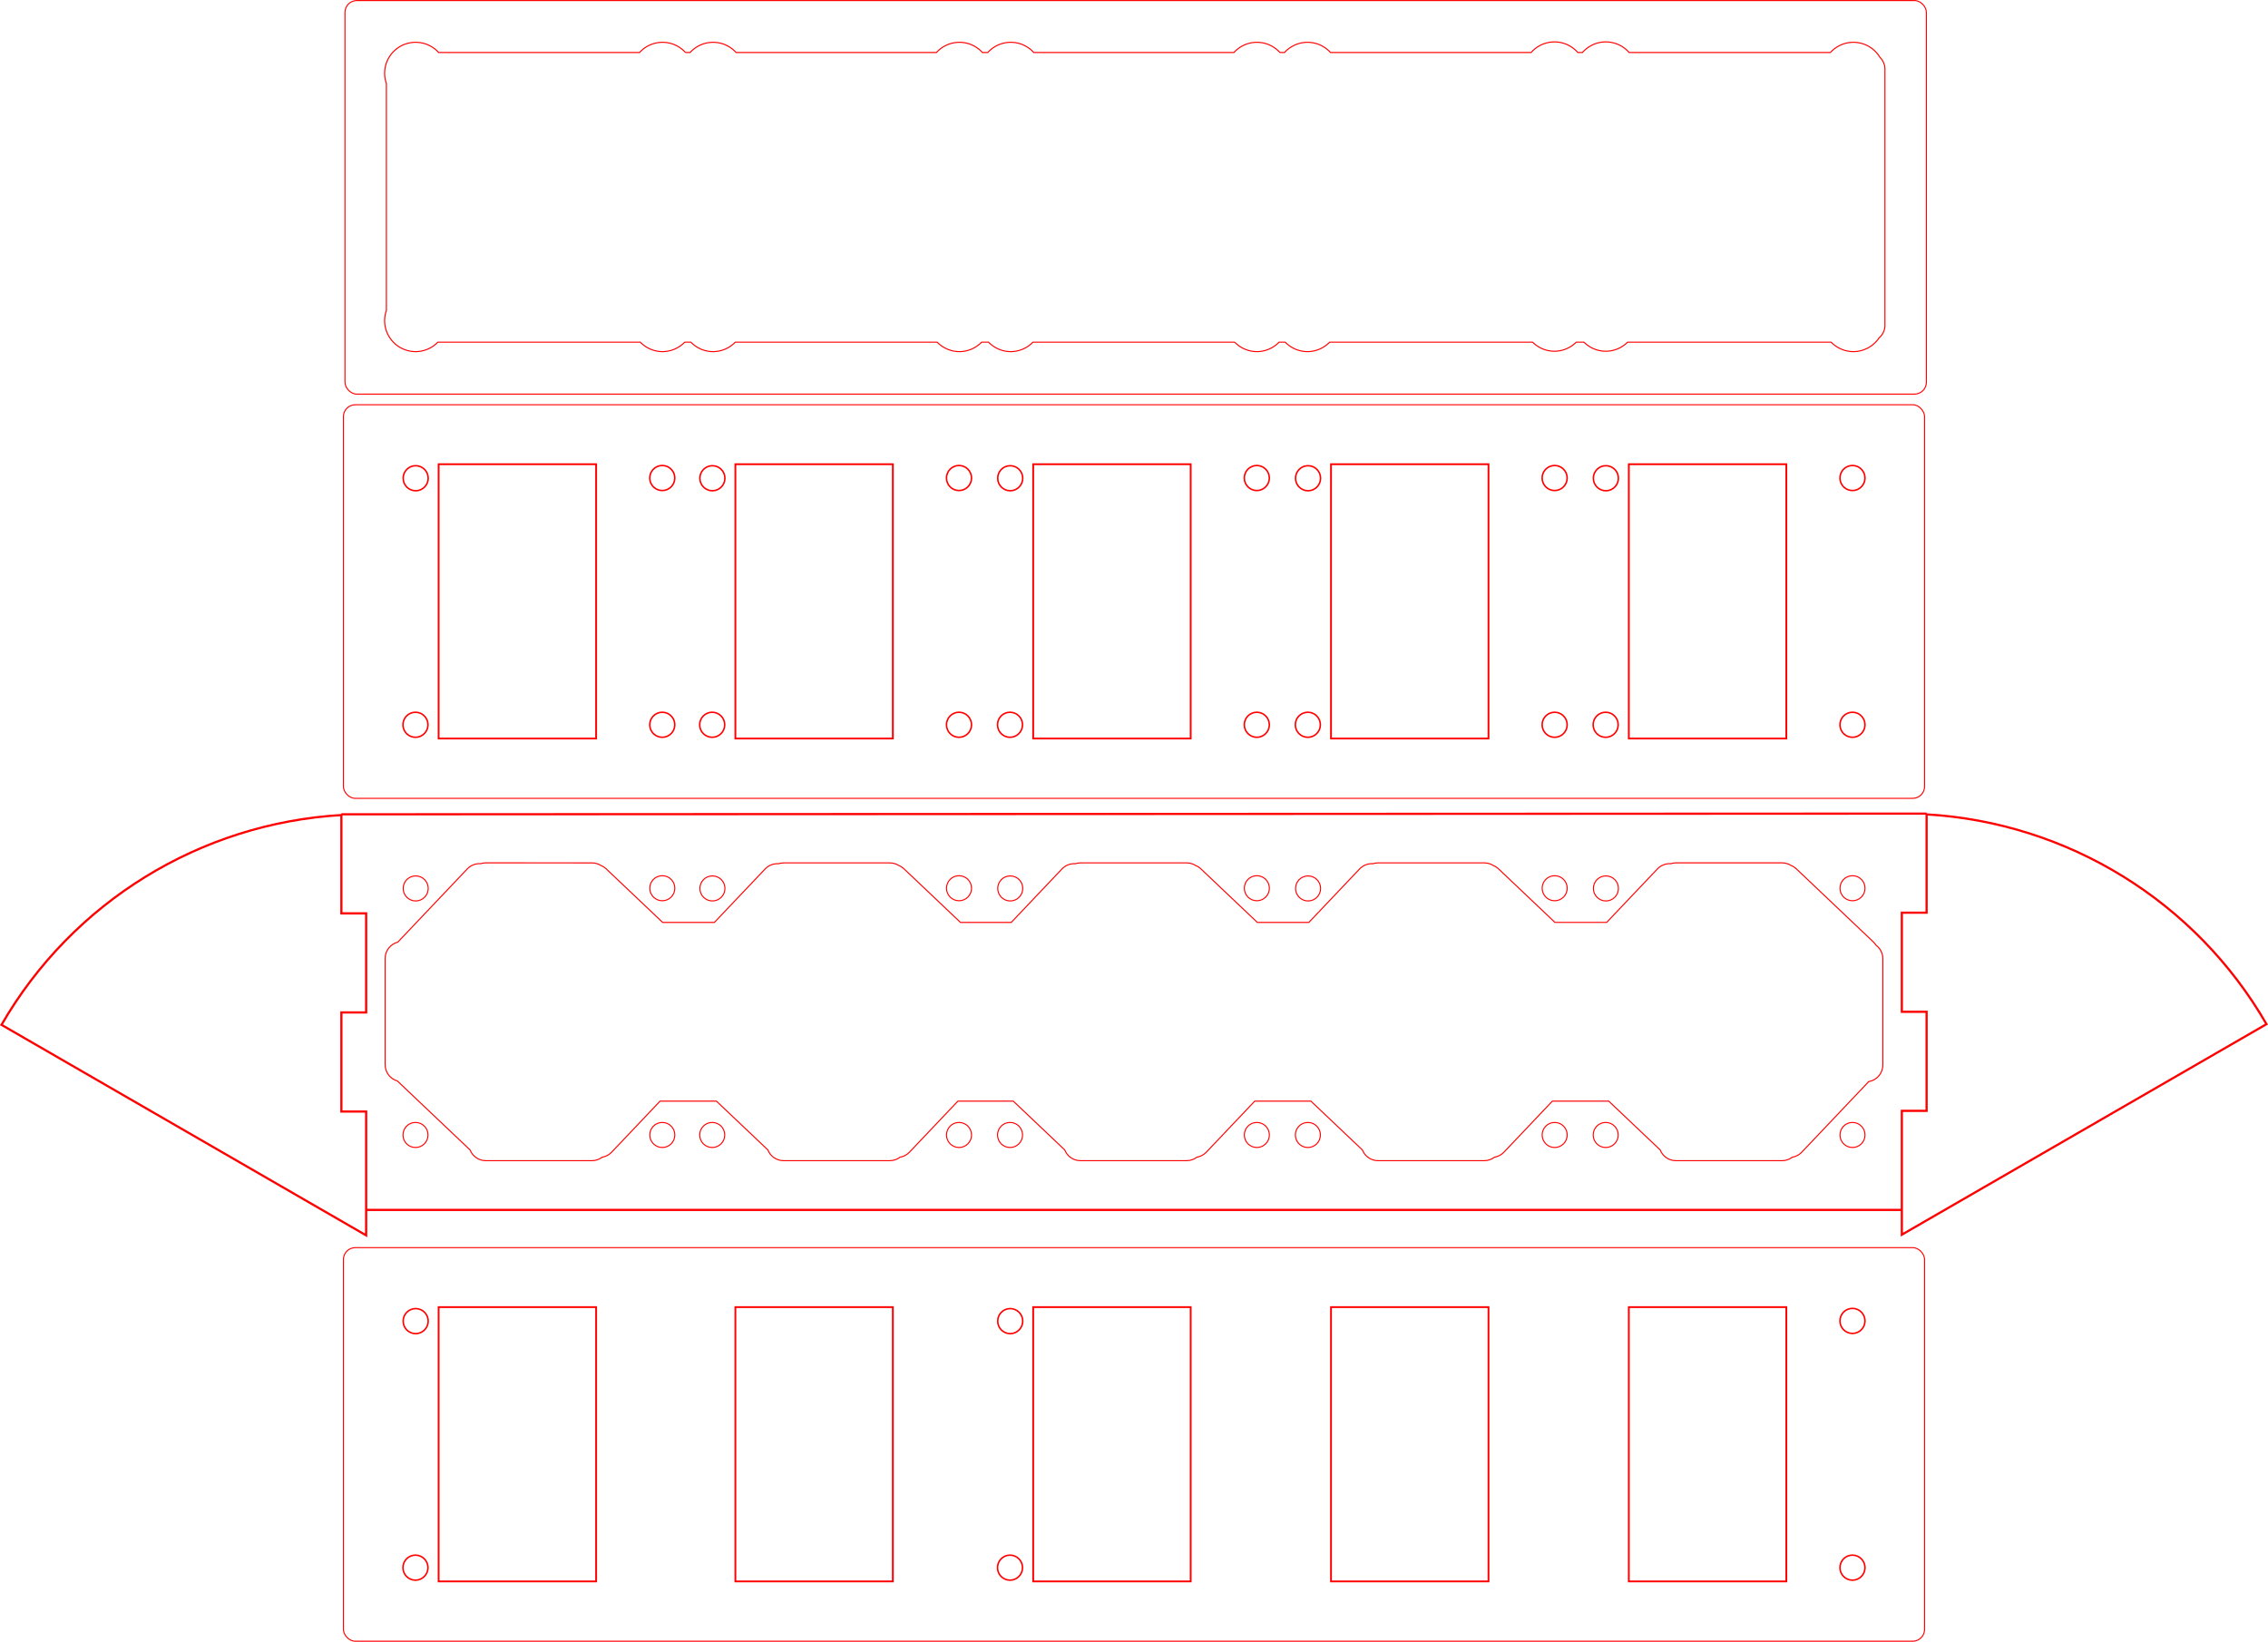 <?xml version="1.0" encoding="UTF-8" standalone="no"?>
<!-- Created with Inkscape (http://www.inkscape.org/) -->

<svg
   width="213.575mm"
   height="154.607mm"
   viewBox="0 0 213.575 154.607"
   version="1.1"
   id="svg5"
   sodipodi:docname="Display OLED 0.96 128x64_layerd_P00.svg"
   inkscape:version="1.3.2 (091e20e, 2023-11-25, custom)"
   xml:space="preserve"
   xmlns:inkscape="http://www.inkscape.org/namespaces/inkscape"
   xmlns:sodipodi="http://sodipodi.sourceforge.net/DTD/sodipodi-0.dtd"
   xmlns="http://www.w3.org/2000/svg"
   xmlns:svg="http://www.w3.org/2000/svg"><sodipodi:namedview
     id="namedview7"
     pagecolor="#ffffff"
     bordercolor="#666666"
     borderopacity="1.0"
     inkscape:pageshadow="2"
     inkscape:pageopacity="0.0"
     inkscape:pagecheckerboard="0"
     inkscape:document-units="mm"
     showgrid="false"
     inkscape:zoom="0.9058367"
     inkscape:cx="247.83717"
     inkscape:cy="289.78733"
     inkscape:window-width="1920"
     inkscape:window-height="1027"
     inkscape:window-x="-8"
     inkscape:window-y="-8"
     inkscape:window-maximized="1"
     inkscape:current-layer="layer1"
     inkscape:snap-global="false"
     fit-margin-top="0"
     fit-margin-left="0"
     fit-margin-right="0"
     fit-margin-bottom="0"
     inkscape:showpageshadow="2"
     inkscape:deskcolor="#d1d1d1" /><defs
     id="defs2" /><g
     inkscape:label="Layer 1"
     inkscape:groupmode="layer"
     id="layer1"
     transform="translate(-188.927,-495.709)"><g
       id="g327"
       transform="translate(0.006,158.767)"
       style="stroke:#ff0000"><rect
         style="opacity:0.99;fill:none;stroke:#ff0000;stroke-width:0.1;stroke-dasharray:none"
         id="rect141"
         width="148.9"
         height="37.065"
         x="221.258"
         y="375.058"
         ry="1.123" /><ellipse
         style="fill:none;stroke:#ff0000;stroke-width:0.143;stroke-linecap:square"
         id="ellipse144"
         cx="-405.194"
         cy="228.044"
         rx="1.179"
         ry="1.179"
         transform="rotate(-90)" /><ellipse
         style="fill:none;stroke:#ff0000;stroke-width:0.143;stroke-linecap:square"
         id="ellipse145"
         cx="-405.194"
         cy="251.286"
         rx="1.179"
         ry="1.179"
         transform="rotate(-90)" /><ellipse
         style="fill:none;stroke:#ff0000;stroke-width:0.143;stroke-linecap:square"
         id="ellipse146"
         cx="-381.977"
         cy="228.064"
         rx="1.179"
         ry="1.179"
         transform="rotate(-90)" /><ellipse
         style="fill:none;stroke:#ff0000;stroke-width:0.143;stroke-linecap:square"
         id="ellipse147"
         cx="-381.957"
         cy="251.286"
         rx="1.179"
         ry="1.179"
         transform="rotate(-90)" /><ellipse
         style="fill:none;stroke:#ff0000;stroke-width:0.143;stroke-linecap:square"
         id="ellipse158"
         cx="-405.194"
         cy="255.987"
         rx="1.179"
         ry="1.179"
         transform="rotate(-90)" /><ellipse
         style="fill:none;stroke:#ff0000;stroke-width:0.143;stroke-linecap:square"
         id="ellipse159"
         cx="-405.194"
         cy="279.229"
         rx="1.179"
         ry="1.179"
         transform="rotate(-90)" /><ellipse
         style="fill:none;stroke:#ff0000;stroke-width:0.143;stroke-linecap:square"
         id="ellipse160"
         cx="-381.977"
         cy="256.006"
         rx="1.179"
         ry="1.179"
         transform="rotate(-90)" /><ellipse
         style="fill:none;stroke:#ff0000;stroke-width:0.143;stroke-linecap:square"
         id="ellipse161"
         cx="-381.957"
         cy="279.229"
         rx="1.179"
         ry="1.179"
         transform="rotate(-90)" /><ellipse
         style="fill:none;stroke:#ff0000;stroke-width:0.143;stroke-linecap:square"
         id="ellipse167"
         cx="-405.194"
         cy="284.033"
         rx="1.179"
         ry="1.179"
         transform="rotate(-90)" /><ellipse
         style="fill:none;stroke:#ff0000;stroke-width:0.143;stroke-linecap:square"
         id="ellipse168"
         cx="-405.194"
         cy="307.274"
         rx="1.179"
         ry="1.179"
         transform="rotate(-90)" /><ellipse
         style="fill:none;stroke:#ff0000;stroke-width:0.143;stroke-linecap:square"
         id="ellipse169"
         cx="-381.977"
         cy="284.052"
         rx="1.179"
         ry="1.179"
         transform="rotate(-90)" /><ellipse
         style="fill:none;stroke:#ff0000;stroke-width:0.143;stroke-linecap:square"
         id="ellipse170"
         cx="-381.957"
         cy="307.274"
         rx="1.179"
         ry="1.179"
         transform="rotate(-90)" /><ellipse
         style="fill:none;stroke:#ff0000;stroke-width:0.143;stroke-linecap:square"
         id="ellipse176"
         cx="-405.194"
         cy="312.079"
         rx="1.179"
         ry="1.179"
         transform="rotate(-90)" /><ellipse
         style="fill:none;stroke:#ff0000;stroke-width:0.143;stroke-linecap:square"
         id="ellipse177"
         cx="-405.194"
         cy="335.32"
         rx="1.179"
         ry="1.179"
         transform="rotate(-90)" /><ellipse
         style="fill:none;stroke:#ff0000;stroke-width:0.143;stroke-linecap:square"
         id="ellipse178"
         cx="-381.977"
         cy="312.098"
         rx="1.179"
         ry="1.179"
         transform="rotate(-90)" /><ellipse
         style="fill:none;stroke:#ff0000;stroke-width:0.143;stroke-linecap:square"
         id="ellipse179"
         cx="-381.957"
         cy="335.32"
         rx="1.179"
         ry="1.179"
         transform="rotate(-90)" /><ellipse
         style="fill:none;stroke:#ff0000;stroke-width:0.143;stroke-linecap:square"
         id="ellipse185"
         cx="-405.194"
         cy="340.124"
         rx="1.179"
         ry="1.179"
         transform="rotate(-90)" /><ellipse
         style="fill:none;stroke:#ff0000;stroke-width:0.143;stroke-linecap:square"
         id="ellipse186"
         cx="-405.194"
         cy="363.366"
         rx="1.179"
         ry="1.179"
         transform="rotate(-90)" /><ellipse
         style="fill:none;stroke:#ff0000;stroke-width:0.143;stroke-linecap:square"
         id="ellipse187"
         cx="-381.977"
         cy="340.144"
         rx="1.179"
         ry="1.179"
         transform="rotate(-90)" /><ellipse
         style="fill:none;stroke:#ff0000;stroke-width:0.143;stroke-linecap:square"
         id="ellipse188"
         cx="-381.957"
         cy="363.366"
         rx="1.179"
         ry="1.179"
         transform="rotate(-90)" /><rect
         style="fill:none;stroke:#ff0000;stroke-width:0.17"
         id="rect192"
         width="14.83"
         height="25.83"
         x="230.227"
         y="380.658"
         ry="0" /><rect
         style="fill:none;stroke:#ff0000;stroke-width:0.17"
         id="rect195"
         width="14.83"
         height="25.83"
         x="258.169"
         y="380.658"
         ry="0" /><rect
         style="fill:none;stroke:#ff0000;stroke-width:0.17"
         id="rect198"
         width="14.83"
         height="25.83"
         x="286.215"
         y="380.658"
         ry="0" /><rect
         style="fill:none;stroke:#ff0000;stroke-width:0.17"
         id="rect201"
         width="14.83"
         height="25.83"
         x="314.261"
         y="380.658"
         ry="0" /><rect
         style="fill:none;stroke:#ff0000;stroke-width:0.17"
         id="rect204"
         width="14.83"
         height="25.83"
         x="342.307"
         y="380.658"
         ry="0" /></g><g
       id="g325"
       transform="translate(-229.75,146.318)"
       style="stroke:#ff0000;stroke-width:0.1;stroke-dasharray:none"><path
         id="rect271"
         style="fill:none;stroke:#ff0000;stroke-width:0.1;stroke-linecap:square;stroke-dasharray:none"
         d="m 464.433,430.646 c -0.173,0 -0.34,0.028 -0.496,0.078 -0.457,-0.028 -0.921,0.139 -1.262,0.499 l -6.536,6.888 c -0.69,0.181 -1.196,0.804 -1.196,1.552 v 9.982 c 0,0.733 0.486,1.347 1.154,1.542 l 6.844,6.493 c 0.235,0.594 0.811,1.013 1.491,1.013 h 9.982 c 0.367,0 0.702,-0.123 0.972,-0.328 0.328,-0.057 0.642,-0.212 0.889,-0.473 l 4.559,-4.806 h 5.31 l 4.842,4.594 c 0.235,0.594 0.811,1.013 1.491,1.013 h 9.982 c 0.367,0 0.702,-0.123 0.972,-0.328 0.328,-0.057 0.642,-0.212 0.889,-0.473 l 4.559,-4.806 h 5.219 l 4.842,4.594 c 0.235,0.594 0.811,1.013 1.491,1.013 h 9.982 c 0.367,0 0.702,-0.123 0.972,-0.328 0.328,-0.057 0.642,-0.212 0.889,-0.473 l 4.559,-4.806 h 5.292 l 4.842,4.594 c 0.235,0.594 0.811,1.013 1.491,1.013 h 9.982 c 0.367,0 0.702,-0.123 0.972,-0.328 0.328,-0.057 0.642,-0.212 0.889,-0.473 l 4.559,-4.806 h 5.31 l 4.842,4.594 c 0.235,0.594 0.811,1.013 1.491,1.013 h 9.982 c 0.367,0 0.702,-0.123 0.972,-0.328 0.328,-0.057 0.642,-0.212 0.889,-0.473 l 6.303,-6.644 c 0.759,-0.129 1.334,-0.783 1.334,-1.579 v -9.982 c 0,-0.531 -0.256,-0.999 -0.651,-1.291 -0.07,-0.111 -0.153,-0.216 -0.253,-0.311 l -7.242,-6.871 c -0.148,-0.14 -0.315,-0.245 -0.491,-0.318 -0.248,-0.157 -0.543,-0.249 -0.859,-0.249 h -9.982 c -0.173,0 -0.34,0.028 -0.496,0.078 -0.457,-0.028 -0.921,0.139 -1.262,0.499 l -4.773,5.03 h -4.87 l -5.312,-5.039 c -0.148,-0.14 -0.315,-0.245 -0.491,-0.318 -0.248,-0.157 -0.543,-0.249 -0.859,-0.249 h -9.982 c -0.173,0 -0.34,0.028 -0.496,0.078 -0.457,-0.028 -0.921,0.139 -1.262,0.499 l -4.773,5.03 h -4.852 l -5.312,-5.039 c -0.148,-0.14 -0.315,-0.245 -0.491,-0.318 -0.248,-0.157 -0.543,-0.249 -0.859,-0.249 h -9.982 c -0.173,0 -0.34,0.028 -0.496,0.078 -0.457,-0.028 -0.921,0.139 -1.262,0.499 l -4.773,5.03 h -4.779 l -5.312,-5.039 c -0.148,-0.14 -0.315,-0.245 -0.491,-0.318 -0.248,-0.157 -0.542,-0.249 -0.859,-0.249 h -9.982 c -0.173,0 -0.34,0.028 -0.496,0.078 -0.457,-0.028 -0.921,0.139 -1.262,0.499 l -4.773,5.03 h -4.87 l -5.312,-5.039 c -0.148,-0.14 -0.315,-0.245 -0.491,-0.318 -0.248,-0.157 -0.543,-0.249 -0.859,-0.249 z" /><g
         id="g276"
         transform="rotate(-90,415.963,132.422)"
         style="stroke:#ff0000;stroke-width:0.1;stroke-dasharray:none"><ellipse
           style="fill:none;stroke:#ff0000;stroke-width:0.1;stroke-linecap:square;stroke-dasharray:none"
           id="ellipse273"
           cx="92.113"
           cy="174.263"
           rx="1.179"
           ry="1.179" /><ellipse
           style="fill:none;stroke:#ff0000;stroke-width:0.1;stroke-linecap:square;stroke-dasharray:none"
           id="ellipse274"
           cx="92.113"
           cy="197.504"
           rx="1.179"
           ry="1.179" /><ellipse
           style="fill:none;stroke:#ff0000;stroke-width:0.1;stroke-linecap:square;stroke-dasharray:none"
           id="ellipse275"
           cx="115.33"
           cy="174.282"
           rx="1.179"
           ry="1.179" /><ellipse
           style="fill:none;stroke:#ff0000;stroke-width:0.1;stroke-linecap:square;stroke-dasharray:none"
           id="ellipse276"
           cx="115.349"
           cy="197.504"
           rx="1.179"
           ry="1.179" /></g><g
         id="g285"
         transform="rotate(-90,429.934,118.451)"
         style="stroke:#ff0000;stroke-width:0.1;stroke-dasharray:none"><ellipse
           style="fill:none;stroke:#ff0000;stroke-width:0.1;stroke-linecap:square;stroke-dasharray:none"
           id="ellipse282"
           cx="92.113"
           cy="174.263"
           rx="1.179"
           ry="1.179" /><ellipse
           style="fill:none;stroke:#ff0000;stroke-width:0.1;stroke-linecap:square;stroke-dasharray:none"
           id="ellipse283"
           cx="92.113"
           cy="197.504"
           rx="1.179"
           ry="1.179" /><ellipse
           style="fill:none;stroke:#ff0000;stroke-width:0.1;stroke-linecap:square;stroke-dasharray:none"
           id="ellipse284"
           cx="115.33"
           cy="174.282"
           rx="1.179"
           ry="1.179" /><ellipse
           style="fill:none;stroke:#ff0000;stroke-width:0.1;stroke-linecap:square;stroke-dasharray:none"
           id="ellipse285"
           cx="115.349"
           cy="197.504"
           rx="1.179"
           ry="1.179" /></g><g
         id="g294"
         transform="rotate(-90,443.957,104.428)"
         style="stroke:#ff0000;stroke-width:0.1;stroke-dasharray:none"><ellipse
           style="fill:none;stroke:#ff0000;stroke-width:0.1;stroke-linecap:square;stroke-dasharray:none"
           id="ellipse291"
           cx="92.113"
           cy="174.263"
           rx="1.179"
           ry="1.179" /><ellipse
           style="fill:none;stroke:#ff0000;stroke-width:0.1;stroke-linecap:square;stroke-dasharray:none"
           id="ellipse292"
           cx="92.113"
           cy="197.504"
           rx="1.179"
           ry="1.179" /><ellipse
           style="fill:none;stroke:#ff0000;stroke-width:0.1;stroke-linecap:square;stroke-dasharray:none"
           id="ellipse293"
           cx="115.33"
           cy="174.282"
           rx="1.179"
           ry="1.179" /><ellipse
           style="fill:none;stroke:#ff0000;stroke-width:0.1;stroke-linecap:square;stroke-dasharray:none"
           id="ellipse294"
           cx="115.349"
           cy="197.504"
           rx="1.179"
           ry="1.179" /></g><g
         id="g303"
         transform="rotate(-90,457.98,90.405)"
         style="stroke:#ff0000;stroke-width:0.1;stroke-dasharray:none"><ellipse
           style="fill:none;stroke:#ff0000;stroke-width:0.1;stroke-linecap:square;stroke-dasharray:none"
           id="ellipse300"
           cx="92.113"
           cy="174.263"
           rx="1.179"
           ry="1.179" /><ellipse
           style="fill:none;stroke:#ff0000;stroke-width:0.1;stroke-linecap:square;stroke-dasharray:none"
           id="ellipse301"
           cx="92.113"
           cy="197.504"
           rx="1.179"
           ry="1.179" /><ellipse
           style="fill:none;stroke:#ff0000;stroke-width:0.1;stroke-linecap:square;stroke-dasharray:none"
           id="ellipse302"
           cx="115.33"
           cy="174.282"
           rx="1.179"
           ry="1.179" /><ellipse
           style="fill:none;stroke:#ff0000;stroke-width:0.1;stroke-linecap:square;stroke-dasharray:none"
           id="ellipse303"
           cx="115.349"
           cy="197.504"
           rx="1.179"
           ry="1.179" /></g><g
         id="g312"
         transform="rotate(-90,472.003,76.382)"
         style="stroke:#ff0000;stroke-width:0.1;stroke-dasharray:none"><ellipse
           style="fill:none;stroke:#ff0000;stroke-width:0.1;stroke-linecap:square;stroke-dasharray:none"
           id="ellipse309"
           cx="92.113"
           cy="174.263"
           rx="1.179"
           ry="1.179" /><ellipse
           style="fill:none;stroke:#ff0000;stroke-width:0.1;stroke-linecap:square;stroke-dasharray:none"
           id="ellipse310"
           cx="92.113"
           cy="197.504"
           rx="1.179"
           ry="1.179" /><ellipse
           style="fill:none;stroke:#ff0000;stroke-width:0.1;stroke-linecap:square;stroke-dasharray:none"
           id="ellipse311"
           cx="115.33"
           cy="174.282"
           rx="1.179"
           ry="1.179" /><ellipse
           style="fill:none;stroke:#ff0000;stroke-width:0.1;stroke-linecap:square;stroke-dasharray:none"
           id="ellipse312"
           cx="115.349"
           cy="197.504"
           rx="1.179"
           ry="1.179" /></g></g><path
       style="fill:none;stroke:#ff0000;stroke-width:0.207;stroke-opacity:1"
       d="m 370.353,572.399 v 9.259 h -2.332 v 9.33 h 2.332 v 9.33 h -2.332 v 11.662 l 34.339,-19.826 c -6.693,-11.593 -18.747,-18.976 -32.007,-19.755 z"
       id="path325"
       inkscape:connector-curvature="0" /><path
       style="fill:none;stroke:#ff0000;stroke-width:0.207;stroke-opacity:1"
       d="m 223.408,609.647 h 144.613 m 2.332,-37.32 -149.278,0.065"
       id="path326"
       inkscape:connector-curvature="0"
       sodipodi:nodetypes="cccc" /><path
       inkscape:connector-curvature="0"
       id="path327"
       d="m 221.075,572.463 v 9.259 h 2.332 v 9.33 h -2.332 v 9.33 h 2.332 v 11.662 l -34.339,-19.826 c 6.693,-11.593 18.747,-18.976 32.007,-19.755 z"
       style="fill:none;stroke:#ff0000;stroke-width:0.207;stroke-opacity:1" /><g
       id="g411"
       transform="translate(0,62.442)"
       style="stroke:#ff0000"><path
         id="rect116-9"
         style="fill:none;stroke:#ff0000;stroke-width:0.101;stroke-linecap:square;stroke-dasharray:none"
         d="m 335.309,437.214 a 2.922,2.922 0 0 0 -2.198,0.998 h -18.893 a 2.922,2.922 0 0 0 -2.167,-0.961 2.922,2.922 0 0 0 -2.161,0.961 h -0.435 a 2.922,2.922 0 0 0 -2.167,-0.961 2.922,2.922 0 0 0 -2.161,0.961 h -18.852 a 2.922,2.922 0 0 0 -2.167,-0.961 2.922,2.922 0 0 0 -2.161,0.961 h -0.507 a 2.922,2.922 0 0 0 -2.167,-0.961 2.922,2.922 0 0 0 -2.161,0.961 h -18.869 a 2.922,2.922 0 0 0 -2.167,-0.961 2.922,2.922 0 0 0 -2.161,0.961 h -0.434 a 2.922,2.922 0 0 0 -2.167,-0.961 2.922,2.922 0 0 0 -2.161,0.961 h -18.918 a 2.922,2.922 0 0 0 -2.167,-0.961 2.922,2.922 0 0 0 -2.922,2.922 2.922,2.922 0 0 0 0.167,0.954 v 21.376 a 2.922,2.922 0 0 0 -0.167,0.953 2.922,2.922 0 0 0 2.922,2.923 2.922,2.922 0 0 0 2.091,-0.891 h 19.064 a 2.922,2.922 0 0 0 2.091,0.891 2.922,2.922 0 0 0 2.091,-0.891 h 0.58 a 2.922,2.922 0 0 0 2.091,0.891 2.922,2.922 0 0 0 2.091,-0.891 H 277.182 a 2.922,2.922 0 0 0 2.091,0.891 2.922,2.922 0 0 0 2.091,-0.891 h 0.653 a 2.922,2.922 0 0 0 2.091,0.891 2.922,2.922 0 0 0 2.091,-0.891 h 18.997 a 2.922,2.922 0 0 0 2.091,0.891 2.922,2.922 0 0 0 2.091,-0.891 h 0.58 a 2.922,2.922 0 0 0 2.091,0.891 2.922,2.922 0 0 0 2.091,-0.891 h 19.111 a 2.922,2.922 0 0 0 2.055,0.855 2.922,2.922 0 0 0 2.055,-0.855 h 0.726 a 2.922,2.922 0 0 0 2.055,0.855 2.922,2.922 0 0 0 2.055,-0.855 h 19.167 a 2.922,2.922 0 0 0 2.091,0.891 2.922,2.922 0 0 0 2.421,-1.292 c 0.334,-0.29 0.554,-0.704 0.554,-1.182 v -24.11 c 0,-0.441 -0.179,-0.838 -0.468,-1.124 a 2.922,2.922 0 0 0 0,-5.1e-4 2.922,2.922 0 0 0 -2.507,-1.42 2.922,2.922 0 0 0 -2.161,0.961 h -18.954 a 2.922,2.922 0 0 0 -2.198,-0.998 2.922,2.922 0 0 0 -2.198,0.998 H 337.507 a 2.922,2.922 0 0 0 -2.198,-0.998 z" /><rect
         style="opacity:0.99;fill:none;stroke:#ff0000;stroke-width:0.1;stroke-dasharray:none"
         id="rect5-4"
         width="148.923"
         height="37.065"
         x="221.411"
         y="433.317"
         ry="1.123" /></g><rect
       style="opacity:0.99;fill:none;stroke:#ff0000;stroke-width:0.1;stroke-dasharray:none"
       id="rect411"
       width="148.9"
       height="37.065"
       x="221.264"
       y="613.2"
       ry="1.123" /><ellipse
       style="fill:none;stroke:#ff0000;stroke-width:0.143;stroke-linecap:square"
       id="ellipse411"
       cx="-643.336"
       cy="228.05"
       rx="1.179"
       ry="1.179"
       transform="rotate(-90)" /><ellipse
       style="fill:none;stroke:#ff0000;stroke-width:0.143;stroke-linecap:square"
       id="ellipse413"
       cx="-620.119"
       cy="228.07"
       rx="1.179"
       ry="1.179"
       transform="rotate(-90)" /><ellipse
       style="fill:none;stroke:#ff0000;stroke-width:0.143;stroke-linecap:square"
       id="ellipse419"
       cx="-643.336"
       cy="284.039"
       rx="1.179"
       ry="1.179"
       transform="rotate(-90)" /><ellipse
       style="fill:none;stroke:#ff0000;stroke-width:0.143;stroke-linecap:square"
       id="ellipse421"
       cx="-620.119"
       cy="284.058"
       rx="1.179"
       ry="1.179"
       transform="rotate(-90)" /><ellipse
       style="fill:none;stroke:#ff0000;stroke-width:0.143;stroke-linecap:square"
       id="ellipse428"
       cx="-643.336"
       cy="363.372"
       rx="1.179"
       ry="1.179"
       transform="rotate(-90)" /><ellipse
       style="fill:none;stroke:#ff0000;stroke-width:0.143;stroke-linecap:square"
       id="ellipse430"
       cx="-620.1"
       cy="363.372"
       rx="1.179"
       ry="1.179"
       transform="rotate(-90)" /><rect
       style="fill:none;stroke:#ff0000;stroke-width:0.17"
       id="rect430"
       width="14.83"
       height="25.83"
       x="230.233"
       y="618.801"
       ry="0" /><rect
       style="fill:none;stroke:#ff0000;stroke-width:0.17"
       id="rect431"
       width="14.83"
       height="25.83"
       x="258.175"
       y="618.801"
       ry="0" /><rect
       style="fill:none;stroke:#ff0000;stroke-width:0.17"
       id="rect432"
       width="14.83"
       height="25.83"
       x="286.221"
       y="618.801"
       ry="0" /><rect
       style="fill:none;stroke:#ff0000;stroke-width:0.17"
       id="rect433"
       width="14.83"
       height="25.83"
       x="314.267"
       y="618.801"
       ry="0" /><rect
       style="fill:none;stroke:#ff0000;stroke-width:0.17"
       id="rect434"
       width="14.83"
       height="25.83"
       x="342.313"
       y="618.801"
       ry="0" /></g></svg>
